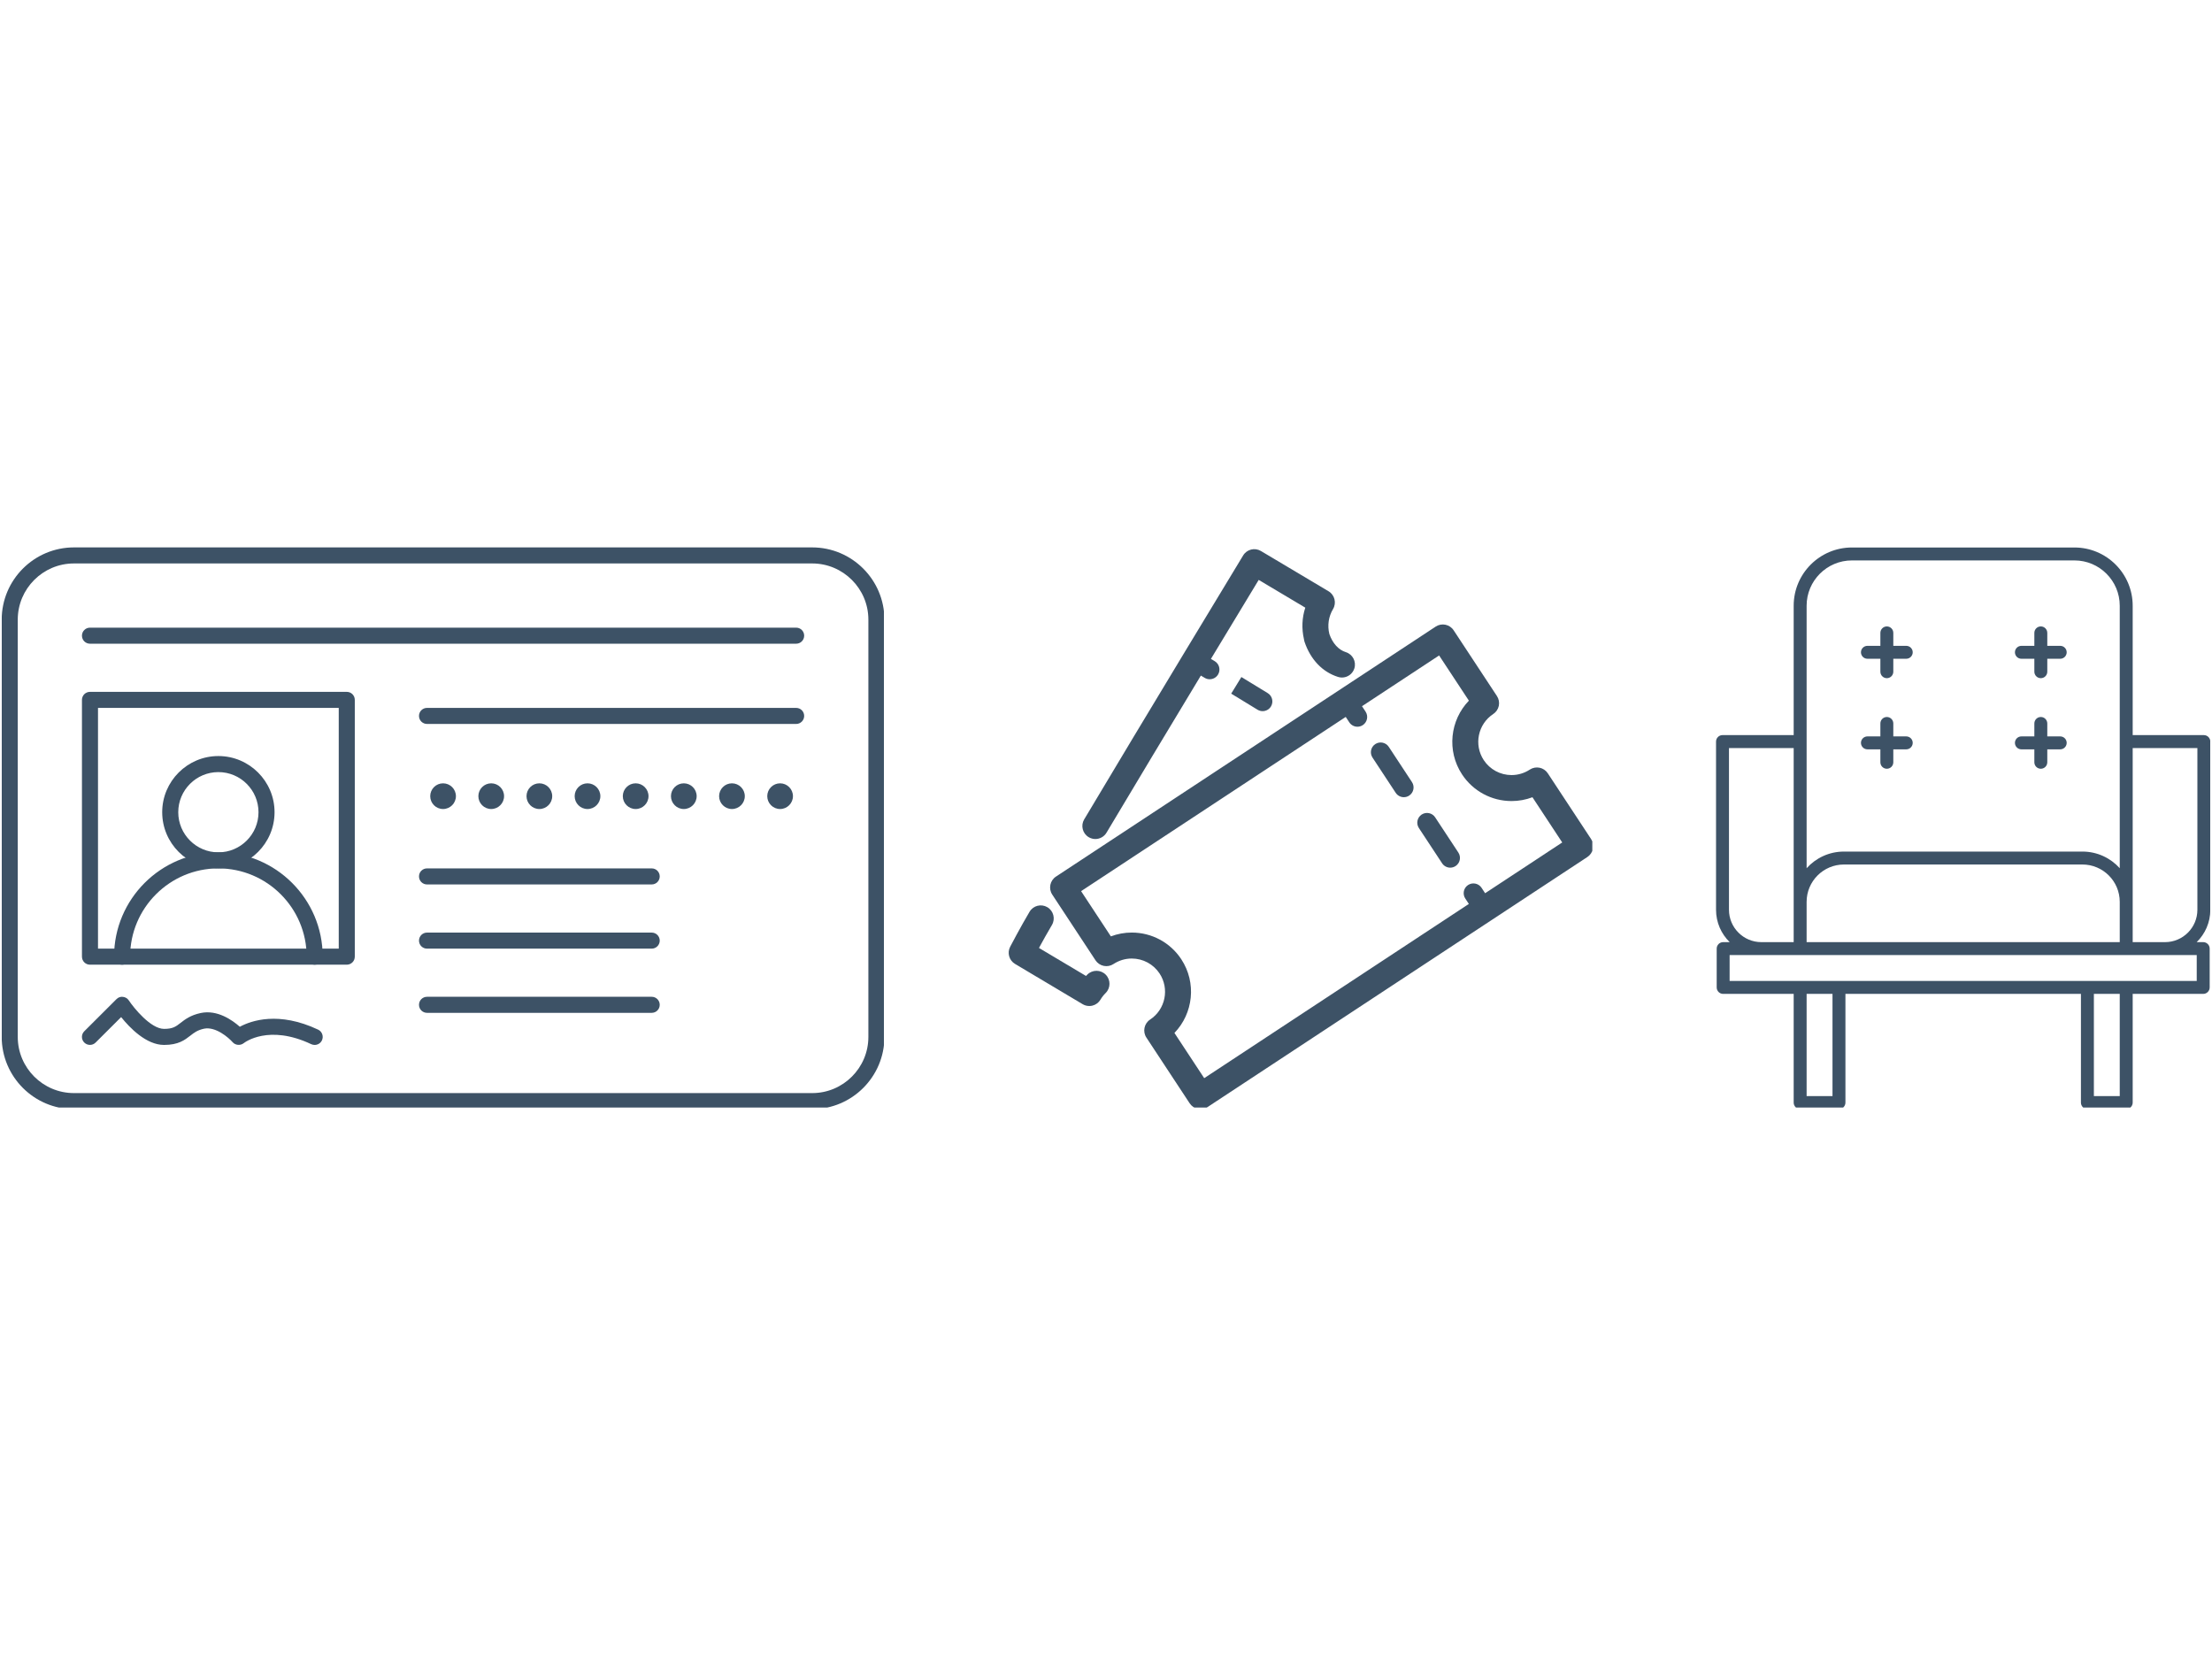 <svg xmlns="http://www.w3.org/2000/svg" xmlns:xlink="http://www.w3.org/1999/xlink" width="1200" zoomAndPan="magnify" viewBox="0 0 900 675" height="900" preserveAspectRatio="xMidYMid meet" version="1.0"><defs><filter x="0%" y="0%" width="100%" height="100%" id="aba80536b0"><feColorMatrix values="0 0 0 0 1 0 0 0 0 1 0 0 0 0 1 0 0 0 1 0" color-interpolation-filters="sRGB"/></filter><clipPath id="b79c6e34d5"><path d="M 0.664 219 L 899.332 219 L 899.332 455 L 0.664 455 Z M 0.664 219 " clip-rule="nonzero"/></clipPath><mask id="d11c2705b0"><g filter="url(#aba80536b0)"><rect x="-90" width="1080" fill="#000000" y="-67.5" height="810" fill-opacity="0.8"/></g></mask><clipPath id="8c8808600c"><path d="M 0.664 0.273 L 899.332 0.273 L 899.332 235.605 L 0.664 235.605 Z M 0.664 0.273 " clip-rule="nonzero"/></clipPath><clipPath id="4ade457c5e"><path d="M 0.664 3.723 L 359.641 3.723 L 359.641 231.621 L 0.664 231.621 Z M 0.664 3.723 " clip-rule="nonzero"/></clipPath><clipPath id="32d1db9d8e"><path d="M 427 35 L 647.867 35 L 647.867 231.621 L 427 231.621 Z M 427 35 " clip-rule="nonzero"/></clipPath><clipPath id="07373aa5d8"><path d="M 698.207 3.723 L 899.293 3.723 L 899.293 231.621 L 698.207 231.621 Z M 698.207 3.723 " clip-rule="nonzero"/></clipPath><clipPath id="cf8a7250b3"><rect x="0" width="900" y="0" height="236"/></clipPath><clipPath id="6faceed4b8"><rect x="0" width="900" y="0" height="236"/></clipPath></defs><g clip-path="url(#b79c6e34d5)"><g mask="url(#d11c2705b0)"><g transform="matrix(1, 0, 0, 1, 0, 219)"><g clip-path="url(#6faceed4b8)"><g clip-path="url(#8c8808600c)"><g transform="matrix(1, 0, 0, 1, 0, -0)"><g clip-path="url(#cf8a7250b3)"><g clip-path="url(#4ade457c5e)"><path fill="#0d2740" d="M 30.082 10.254 C 17.48 10.254 7.227 20.508 7.227 33.109 L 7.227 202.891 C 7.227 215.492 17.48 225.746 30.082 225.746 L 330.461 225.746 C 343.062 225.746 353.316 215.492 353.316 202.891 L 353.316 33.109 C 353.316 20.508 343.062 10.254 330.461 10.254 Z M 330.461 232.273 L 30.082 232.273 C 13.883 232.273 0.695 219.086 0.695 202.891 L 0.695 33.109 C 0.695 16.91 13.883 3.723 30.082 3.723 L 330.461 3.723 C 346.656 3.723 359.844 16.91 359.844 33.109 L 359.844 202.891 C 359.844 219.086 346.656 232.273 330.461 232.273 " fill-opacity="1" fill-rule="nonzero"/></g><path fill="#0d2740" d="M 323.93 42.906 L 36.609 42.906 C 34.801 42.906 33.344 41.449 33.344 39.641 C 33.344 37.828 34.801 36.375 36.609 36.375 L 323.93 36.375 C 325.742 36.375 327.195 37.828 327.195 39.641 C 327.195 41.449 325.742 42.906 323.93 42.906 " fill-opacity="1" fill-rule="nonzero"/><path fill="#0d2740" d="M 88.852 95.145 C 79.848 95.145 72.527 102.465 72.527 111.469 C 72.527 120.473 79.848 127.793 88.852 127.793 C 97.855 127.793 105.176 120.473 105.176 111.469 C 105.176 102.465 97.855 95.145 88.852 95.145 Z M 88.852 134.324 C 76.25 134.324 65.996 124.07 65.996 111.469 C 65.996 98.867 76.25 88.613 88.852 88.613 C 101.453 88.613 111.707 98.867 111.707 111.469 C 111.707 124.07 101.453 134.324 88.852 134.324 " fill-opacity="1" fill-rule="nonzero"/><path fill="#0d2740" d="M 128.031 173.504 C 126.219 173.504 124.766 172.051 124.766 170.238 C 124.766 150.445 108.645 134.324 88.852 134.324 C 69.055 134.324 52.938 150.445 52.938 170.238 C 52.938 172.051 51.48 173.504 49.672 173.504 C 47.859 173.504 46.406 172.051 46.406 170.238 C 46.406 146.824 65.434 127.793 88.852 127.793 C 112.266 127.793 131.297 146.824 131.297 170.238 C 131.297 172.051 129.84 173.504 128.031 173.504 " fill-opacity="1" fill-rule="nonzero"/><path fill="#0d2740" d="M 39.875 166.973 L 137.824 166.973 L 137.824 69.023 L 39.875 69.023 Z M 141.09 173.504 L 36.609 173.504 C 34.801 173.504 33.344 172.051 33.344 170.238 L 33.344 65.758 C 33.344 63.949 34.801 62.496 36.609 62.496 L 141.09 62.496 C 142.902 62.496 144.355 63.949 144.355 65.758 L 144.355 170.238 C 144.355 172.051 142.902 173.504 141.09 173.504 " fill-opacity="1" fill-rule="nonzero"/><path fill="#0d2740" d="M 128.031 206.156 C 127.57 206.156 127.086 206.051 126.629 205.848 C 109.332 197.66 99.562 205.109 99.156 205.441 C 97.805 206.484 95.812 206.332 94.668 205.059 C 93.008 203.172 87.727 198.578 83.008 199.547 C 80.332 200.133 79.004 201.156 77.473 202.355 C 75.18 204.141 72.602 206.156 66.762 206.156 C 59.465 206.156 52.758 199.141 49.289 194.828 L 38.906 205.184 C 37.633 206.461 35.59 206.461 34.289 205.184 C 33.016 203.91 33.016 201.867 34.289 200.594 L 47.375 187.535 C 48.062 186.82 49.031 186.461 50.004 186.59 C 50.973 186.691 51.863 187.203 52.398 188.02 C 54.391 191.027 61.301 199.625 66.762 199.625 C 70.355 199.625 71.582 198.656 73.445 197.203 C 75.254 195.797 77.473 194.062 81.633 193.172 C 88.418 191.719 94.512 196.055 97.574 198.758 C 102.27 196.23 113.414 192.379 129.434 199.93 C 131.066 200.695 131.754 202.66 130.988 204.293 C 130.43 205.465 129.254 206.156 128.031 206.156 " fill-opacity="1" fill-rule="nonzero"/><path fill="#0d2740" d="M 323.93 75.555 L 173.742 75.555 C 171.93 75.555 170.477 74.102 170.477 72.289 C 170.477 70.477 171.93 69.023 173.742 69.023 L 323.93 69.023 C 325.742 69.023 327.195 70.477 327.195 72.289 C 327.195 74.102 325.742 75.555 323.93 75.555 " fill-opacity="1" fill-rule="nonzero"/><path fill="#0d2740" d="M 265.16 140.855 L 173.742 140.855 C 171.93 140.855 170.477 139.402 170.477 137.59 C 170.477 135.777 171.93 134.324 173.742 134.324 L 265.16 134.324 C 266.973 134.324 268.426 135.777 268.426 137.59 C 268.426 139.402 266.973 140.855 265.16 140.855 " fill-opacity="1" fill-rule="nonzero"/><path fill="#0d2740" d="M 265.16 166.973 L 173.742 166.973 C 171.93 166.973 170.477 165.52 170.477 163.711 C 170.477 161.898 171.93 160.445 173.742 160.445 L 265.16 160.445 C 266.973 160.445 268.426 161.898 268.426 163.711 C 268.426 165.52 266.973 166.973 265.16 166.973 " fill-opacity="1" fill-rule="nonzero"/><path fill="#0d2740" d="M 265.16 193.094 L 173.742 193.094 C 171.93 193.094 170.477 191.641 170.477 189.828 C 170.477 188.02 171.93 186.562 173.742 186.562 L 265.16 186.562 C 266.973 186.562 268.426 188.02 268.426 189.828 C 268.426 191.641 266.973 193.094 265.16 193.094 " fill-opacity="1" fill-rule="nonzero"/><path fill="#0d2740" d="M 185.5 104.941 C 185.5 107.82 183.152 110.168 180.27 110.168 C 177.387 110.168 175.043 107.82 175.043 104.941 C 175.043 102.059 177.387 99.711 180.27 99.711 C 183.152 99.711 185.5 102.059 185.5 104.941 " fill-opacity="1" fill-rule="nonzero"/><path fill="#0d2740" d="M 205.09 104.941 C 205.09 107.82 202.742 110.168 199.859 110.168 C 196.977 110.168 194.633 107.82 194.633 104.941 C 194.633 102.059 196.977 99.711 199.859 99.711 C 202.742 99.711 205.09 102.059 205.09 104.941 " fill-opacity="1" fill-rule="nonzero"/><path fill="#0d2740" d="M 224.68 104.941 C 224.68 107.82 222.332 110.168 219.449 110.168 C 216.566 110.168 214.223 107.82 214.223 104.941 C 214.223 102.059 216.566 99.711 219.449 99.711 C 222.332 99.711 224.68 102.059 224.68 104.941 " fill-opacity="1" fill-rule="nonzero"/><path fill="#0d2740" d="M 244.27 104.941 C 244.27 107.82 241.922 110.168 239.039 110.168 C 236.156 110.168 233.812 107.82 233.812 104.941 C 233.812 102.059 236.156 99.711 239.039 99.711 C 241.922 99.711 244.27 102.059 244.27 104.941 " fill-opacity="1" fill-rule="nonzero"/><path fill="#0d2740" d="M 263.859 104.941 C 263.859 107.82 261.512 110.168 258.629 110.168 C 255.75 110.168 253.402 107.82 253.402 104.941 C 253.402 102.059 255.75 99.711 258.629 99.711 C 261.512 99.711 263.859 102.059 263.859 104.941 " fill-opacity="1" fill-rule="nonzero"/><path fill="#0d2740" d="M 283.449 104.941 C 283.449 107.82 281.102 110.168 278.219 110.168 C 275.34 110.168 272.992 107.82 272.992 104.941 C 272.992 102.059 275.34 99.711 278.219 99.711 C 281.102 99.711 283.449 102.059 283.449 104.941 " fill-opacity="1" fill-rule="nonzero"/><path fill="#0d2740" d="M 303.039 104.941 C 303.039 107.82 300.691 110.168 297.809 110.168 C 294.93 110.168 292.582 107.82 292.582 104.941 C 292.582 102.059 294.93 99.711 297.809 99.711 C 300.691 99.711 303.039 102.059 303.039 104.941 " fill-opacity="1" fill-rule="nonzero"/><path fill="#0d2740" d="M 322.629 104.941 C 322.629 107.82 320.281 110.168 317.402 110.168 C 314.52 110.168 312.172 107.82 312.172 104.941 C 312.172 102.059 314.52 99.711 317.402 99.711 C 320.281 99.711 322.629 102.059 322.629 104.941 " fill-opacity="1" fill-rule="nonzero"/><g clip-path="url(#32d1db9d8e)"><path fill="#0d2740" d="M 467.941 195.836 C 465.504 197.441 464.828 200.719 466.43 203.156 L 484.035 229.898 C 484.809 231.07 486.012 231.887 487.387 232.172 C 487.738 232.242 488.094 232.277 488.449 232.277 C 489.477 232.277 490.488 231.98 491.355 231.406 L 645.852 129.695 C 647.023 128.926 647.84 127.723 648.125 126.348 C 648.406 124.977 648.133 123.547 647.363 122.375 L 629.754 95.633 C 628.984 94.461 627.777 93.645 626.406 93.363 C 625.035 93.086 623.605 93.352 622.434 94.125 C 620.219 95.582 617.648 96.355 615.012 96.355 C 610.434 96.355 606.203 94.078 603.691 90.262 C 599.59 84.027 601.32 75.621 607.551 71.52 C 608.723 70.746 609.539 69.543 609.824 68.172 C 610.105 66.797 609.832 65.367 609.062 64.199 L 591.453 37.457 C 589.848 35.02 586.574 34.34 584.133 35.949 L 429.641 137.66 C 427.203 139.266 426.523 142.543 428.129 144.98 L 445.734 171.723 C 446.508 172.895 447.711 173.711 449.086 173.992 C 450.457 174.273 451.883 174.004 453.055 173.23 C 455.273 171.773 457.844 171 460.48 171 C 465.059 171 469.289 173.277 471.801 177.094 C 475.902 183.324 474.172 191.734 467.941 195.836 Z M 460.48 160.43 C 457.559 160.43 454.684 160.961 451.98 161.984 L 439.867 143.582 L 547.539 72.695 L 548.992 74.902 C 549.754 76.059 551.02 76.684 552.309 76.684 C 553.055 76.684 553.812 76.473 554.484 76.031 C 556.312 74.828 556.816 72.371 555.613 70.543 L 554.16 68.336 L 585.531 47.684 L 597.648 66.082 C 589.992 74.016 588.555 86.488 594.859 96.074 C 599.336 102.871 606.867 106.926 615.012 106.926 C 617.934 106.926 620.809 106.398 623.512 105.375 L 635.625 123.773 L 604.254 144.426 L 602.805 142.219 C 601.602 140.391 599.145 139.891 597.312 141.09 C 595.484 142.293 594.977 144.75 596.18 146.578 L 597.633 148.785 L 489.957 219.672 L 477.844 201.273 C 485.5 193.34 486.938 180.867 480.629 171.281 C 476.156 164.484 468.625 160.43 460.48 160.43 Z M 460.48 160.43 " fill-opacity="1" fill-rule="nonzero"/></g><path fill="#0d2740" d="M 586.746 132.242 C 587.504 133.398 588.77 134.027 590.059 134.027 C 590.809 134.027 591.566 133.812 592.234 133.371 C 594.062 132.168 594.57 129.711 593.367 127.883 L 583.926 113.547 C 582.723 111.719 580.262 111.219 578.434 112.414 C 576.609 113.621 576.102 116.078 577.305 117.906 Z M 586.746 132.242 " fill-opacity="1" fill-rule="nonzero"/><path fill="#0d2740" d="M 567.867 103.57 C 568.629 104.727 569.895 105.355 571.18 105.355 C 571.93 105.355 572.688 105.145 573.359 104.699 C 575.188 103.496 575.691 101.039 574.488 99.211 L 565.055 84.875 C 563.852 83.047 561.395 82.547 559.562 83.746 C 557.734 84.949 557.227 87.406 558.43 89.234 Z M 567.867 103.57 " fill-opacity="1" fill-rule="nonzero"/><path fill="#0d2740" d="M 542.379 28.805 C 543.867 26.301 543.047 23.055 540.539 21.562 L 513.031 5.184 C 510.531 3.699 507.312 4.504 505.809 6.984 C 505.402 7.656 464.742 74.719 441.125 114.383 C 439.633 116.891 440.457 120.133 442.965 121.625 C 443.812 122.133 444.746 122.371 445.664 122.371 C 447.465 122.371 449.223 121.449 450.211 119.789 C 461.234 101.273 475.973 76.789 488.594 55.875 L 490.164 56.809 C 490.805 57.188 491.5 57.367 492.191 57.367 C 493.539 57.367 494.855 56.676 495.602 55.43 C 496.719 53.551 496.102 51.117 494.223 49.996 L 492.691 49.086 C 501.246 34.922 508.422 23.07 512.129 16.949 L 531.086 28.238 C 529.73 32.352 529.559 36.758 530.543 41.07 C 530.547 41.113 530.559 41.156 530.566 41.199 C 530.609 41.391 530.621 41.582 530.672 41.773 C 530.688 41.836 530.719 41.891 530.738 41.953 C 530.758 42.016 530.758 42.078 530.781 42.141 C 533.215 49.348 538.055 54.422 544.414 56.426 C 544.941 56.594 545.477 56.672 546.004 56.672 C 548.25 56.672 550.332 55.23 551.043 52.977 C 551.922 50.191 550.375 47.223 547.594 46.348 C 544.594 45.402 542.223 42.785 540.883 38.98 C 540.02 35.5 540.539 31.891 542.379 28.805 Z M 542.379 28.805 " fill-opacity="1" fill-rule="nonzero"/><path fill="#0d2740" d="M 426.152 150.121 C 423.641 148.625 420.398 149.449 418.906 151.957 C 415.32 157.984 411.184 165.867 411.012 166.199 C 409.707 168.684 410.578 171.758 412.988 173.191 L 440.5 189.574 C 441.324 190.066 442.258 190.316 443.203 190.316 C 443.637 190.316 444.074 190.266 444.504 190.156 C 445.863 189.809 447.031 188.938 447.746 187.734 C 448.336 186.742 449.043 185.836 449.852 185.035 C 451.926 182.98 451.941 179.637 449.891 177.562 C 447.836 175.488 444.496 175.473 442.414 177.523 C 442.23 177.707 442.047 177.895 441.867 178.086 L 422.73 166.695 C 424.223 163.945 426.203 160.367 427.992 157.367 C 429.48 154.859 428.66 151.613 426.152 150.121 Z M 426.152 150.121 " fill-opacity="1" fill-rule="nonzero"/><path fill="#0d2740" d="M 505.082 56.465 L 500.938 63.223 C 500.938 63.223 510 68.773 511.699 69.789 C 512.336 70.164 513.035 70.344 513.723 70.344 C 515.074 70.344 516.395 69.652 517.133 68.41 C 518.254 66.527 517.637 64.094 515.754 62.977 C 514.066 61.969 505.082 56.465 505.082 56.465 Z M 505.082 56.465 " fill-opacity="1" fill-rule="nonzero"/><g clip-path="url(#07373aa5d8)"><path fill="#0d2740" d="M 896.688 80.094 L 867.73 80.094 L 867.73 27.449 C 867.73 14.383 857.102 3.758 844.039 3.758 L 753.488 3.758 C 740.426 3.758 729.797 14.383 729.797 27.449 L 729.797 80.094 L 700.84 80.094 C 699.387 80.094 698.207 81.273 698.207 82.727 L 698.207 151.168 C 698.207 156.32 700.336 160.98 703.758 164.328 L 701.105 164.328 C 699.648 164.328 698.473 165.508 698.473 166.961 L 698.473 182.754 C 698.473 184.207 699.648 185.387 701.105 185.387 L 729.797 185.387 L 729.797 229.609 C 729.797 231.062 730.977 232.242 732.43 232.242 L 748.223 232.242 C 749.676 232.242 750.855 231.062 750.855 229.609 L 750.855 185.387 L 846.672 185.387 L 846.672 229.609 C 846.672 231.062 847.852 232.242 849.305 232.242 L 865.098 232.242 C 866.551 232.242 867.73 231.062 867.73 229.609 L 867.73 185.387 L 896.422 185.387 C 897.875 185.387 899.055 184.207 899.055 182.754 L 899.055 166.961 C 899.055 165.508 897.875 164.328 896.422 164.328 L 893.77 164.328 C 897.191 160.98 899.316 156.32 899.316 151.168 L 899.316 82.727 C 899.316 81.273 898.141 80.094 896.688 80.094 Z M 735.062 27.449 C 735.062 17.289 743.328 9.02 753.488 9.02 L 844.039 9.02 C 854.199 9.02 862.465 17.289 862.465 27.449 L 862.465 134.25 C 858.719 130.094 853.297 127.477 847.273 127.477 L 750.254 127.477 C 744.23 127.477 738.809 130.094 735.062 134.25 Z M 735.062 147.934 C 735.062 139.555 741.875 132.742 750.254 132.742 L 847.273 132.742 C 855.648 132.742 862.465 139.555 862.465 147.934 L 862.465 164.328 L 735.059 164.328 L 735.059 147.934 Z M 703.473 151.168 L 703.473 85.359 L 729.797 85.359 L 729.797 164.328 L 716.633 164.328 C 709.379 164.328 703.473 158.426 703.473 151.168 Z M 745.59 226.977 L 735.062 226.977 L 735.062 185.387 L 745.59 185.387 Z M 862.465 226.977 L 851.938 226.977 L 851.938 185.387 L 862.465 185.387 Z M 893.789 169.594 L 893.789 180.121 L 703.734 180.121 L 703.734 169.594 Z M 894.055 151.168 C 894.055 158.426 888.148 164.328 880.891 164.328 L 867.73 164.328 L 867.73 85.359 L 894.055 85.359 Z M 894.055 151.168 " fill-opacity="1" fill-rule="nonzero"/></g><path fill="#0d2740" d="M 759.805 49.031 L 765.07 49.031 L 765.07 54.297 C 765.07 55.75 766.25 56.93 767.703 56.93 C 769.156 56.93 770.336 55.75 770.336 54.297 L 770.336 49.031 L 775.598 49.031 C 777.051 49.031 778.23 47.855 778.23 46.398 C 778.23 44.945 777.051 43.77 775.598 43.77 L 770.336 43.77 L 770.336 38.504 C 770.336 37.051 769.156 35.871 767.703 35.871 C 766.25 35.871 765.07 37.051 765.07 38.504 L 765.07 43.77 L 759.805 43.77 C 758.352 43.77 757.172 44.945 757.172 46.398 C 757.172 47.855 758.352 49.031 759.805 49.031 Z M 759.805 49.031 " fill-opacity="1" fill-rule="nonzero"/><path fill="#0d2740" d="M 822.453 49.031 L 827.719 49.031 L 827.719 54.297 C 827.719 55.75 828.898 56.93 830.352 56.93 C 831.805 56.93 832.984 55.75 832.984 54.297 L 832.984 49.031 L 838.25 49.031 C 839.703 49.031 840.879 47.855 840.879 46.398 C 840.879 44.945 839.703 43.77 838.25 43.77 L 832.984 43.77 L 832.984 38.504 C 832.984 37.051 831.805 35.871 830.352 35.871 C 828.898 35.871 827.719 37.051 827.719 38.504 L 827.719 43.77 L 822.453 43.77 C 821 43.77 819.82 44.945 819.82 46.398 C 819.82 47.855 821 49.031 822.453 49.031 Z M 822.453 49.031 " fill-opacity="1" fill-rule="nonzero"/><path fill="#0d2740" d="M 759.805 85.887 L 765.07 85.887 L 765.07 91.148 C 765.07 92.605 766.25 93.781 767.703 93.781 C 769.156 93.781 770.336 92.605 770.336 91.148 L 770.336 85.887 L 775.598 85.887 C 777.051 85.887 778.23 84.707 778.23 83.254 C 778.23 81.797 777.051 80.621 775.598 80.621 L 770.336 80.621 L 770.336 75.355 C 770.336 73.902 769.156 72.723 767.703 72.723 C 766.25 72.723 765.07 73.902 765.07 75.355 L 765.07 80.621 L 759.805 80.621 C 758.352 80.621 757.172 81.797 757.172 83.254 C 757.172 84.707 758.352 85.887 759.805 85.887 Z M 759.805 85.887 " fill-opacity="1" fill-rule="nonzero"/><path fill="#0d2740" d="M 822.453 85.887 L 827.719 85.887 L 827.719 91.148 C 827.719 92.605 828.898 93.781 830.352 93.781 C 831.805 93.781 832.984 92.605 832.984 91.148 L 832.984 85.887 L 838.25 85.887 C 839.703 85.887 840.879 84.707 840.879 83.254 C 840.879 81.797 839.703 80.621 838.25 80.621 L 832.984 80.621 L 832.984 75.355 C 832.984 73.902 831.805 72.723 830.352 72.723 C 828.898 72.723 827.719 73.902 827.719 75.355 L 827.719 80.621 L 822.453 80.621 C 821 80.621 819.82 81.797 819.82 83.254 C 819.82 84.707 821 85.887 822.453 85.887 Z M 822.453 85.887 " fill-opacity="1" fill-rule="nonzero"/></g></g></g></g></g></g></g></svg>
